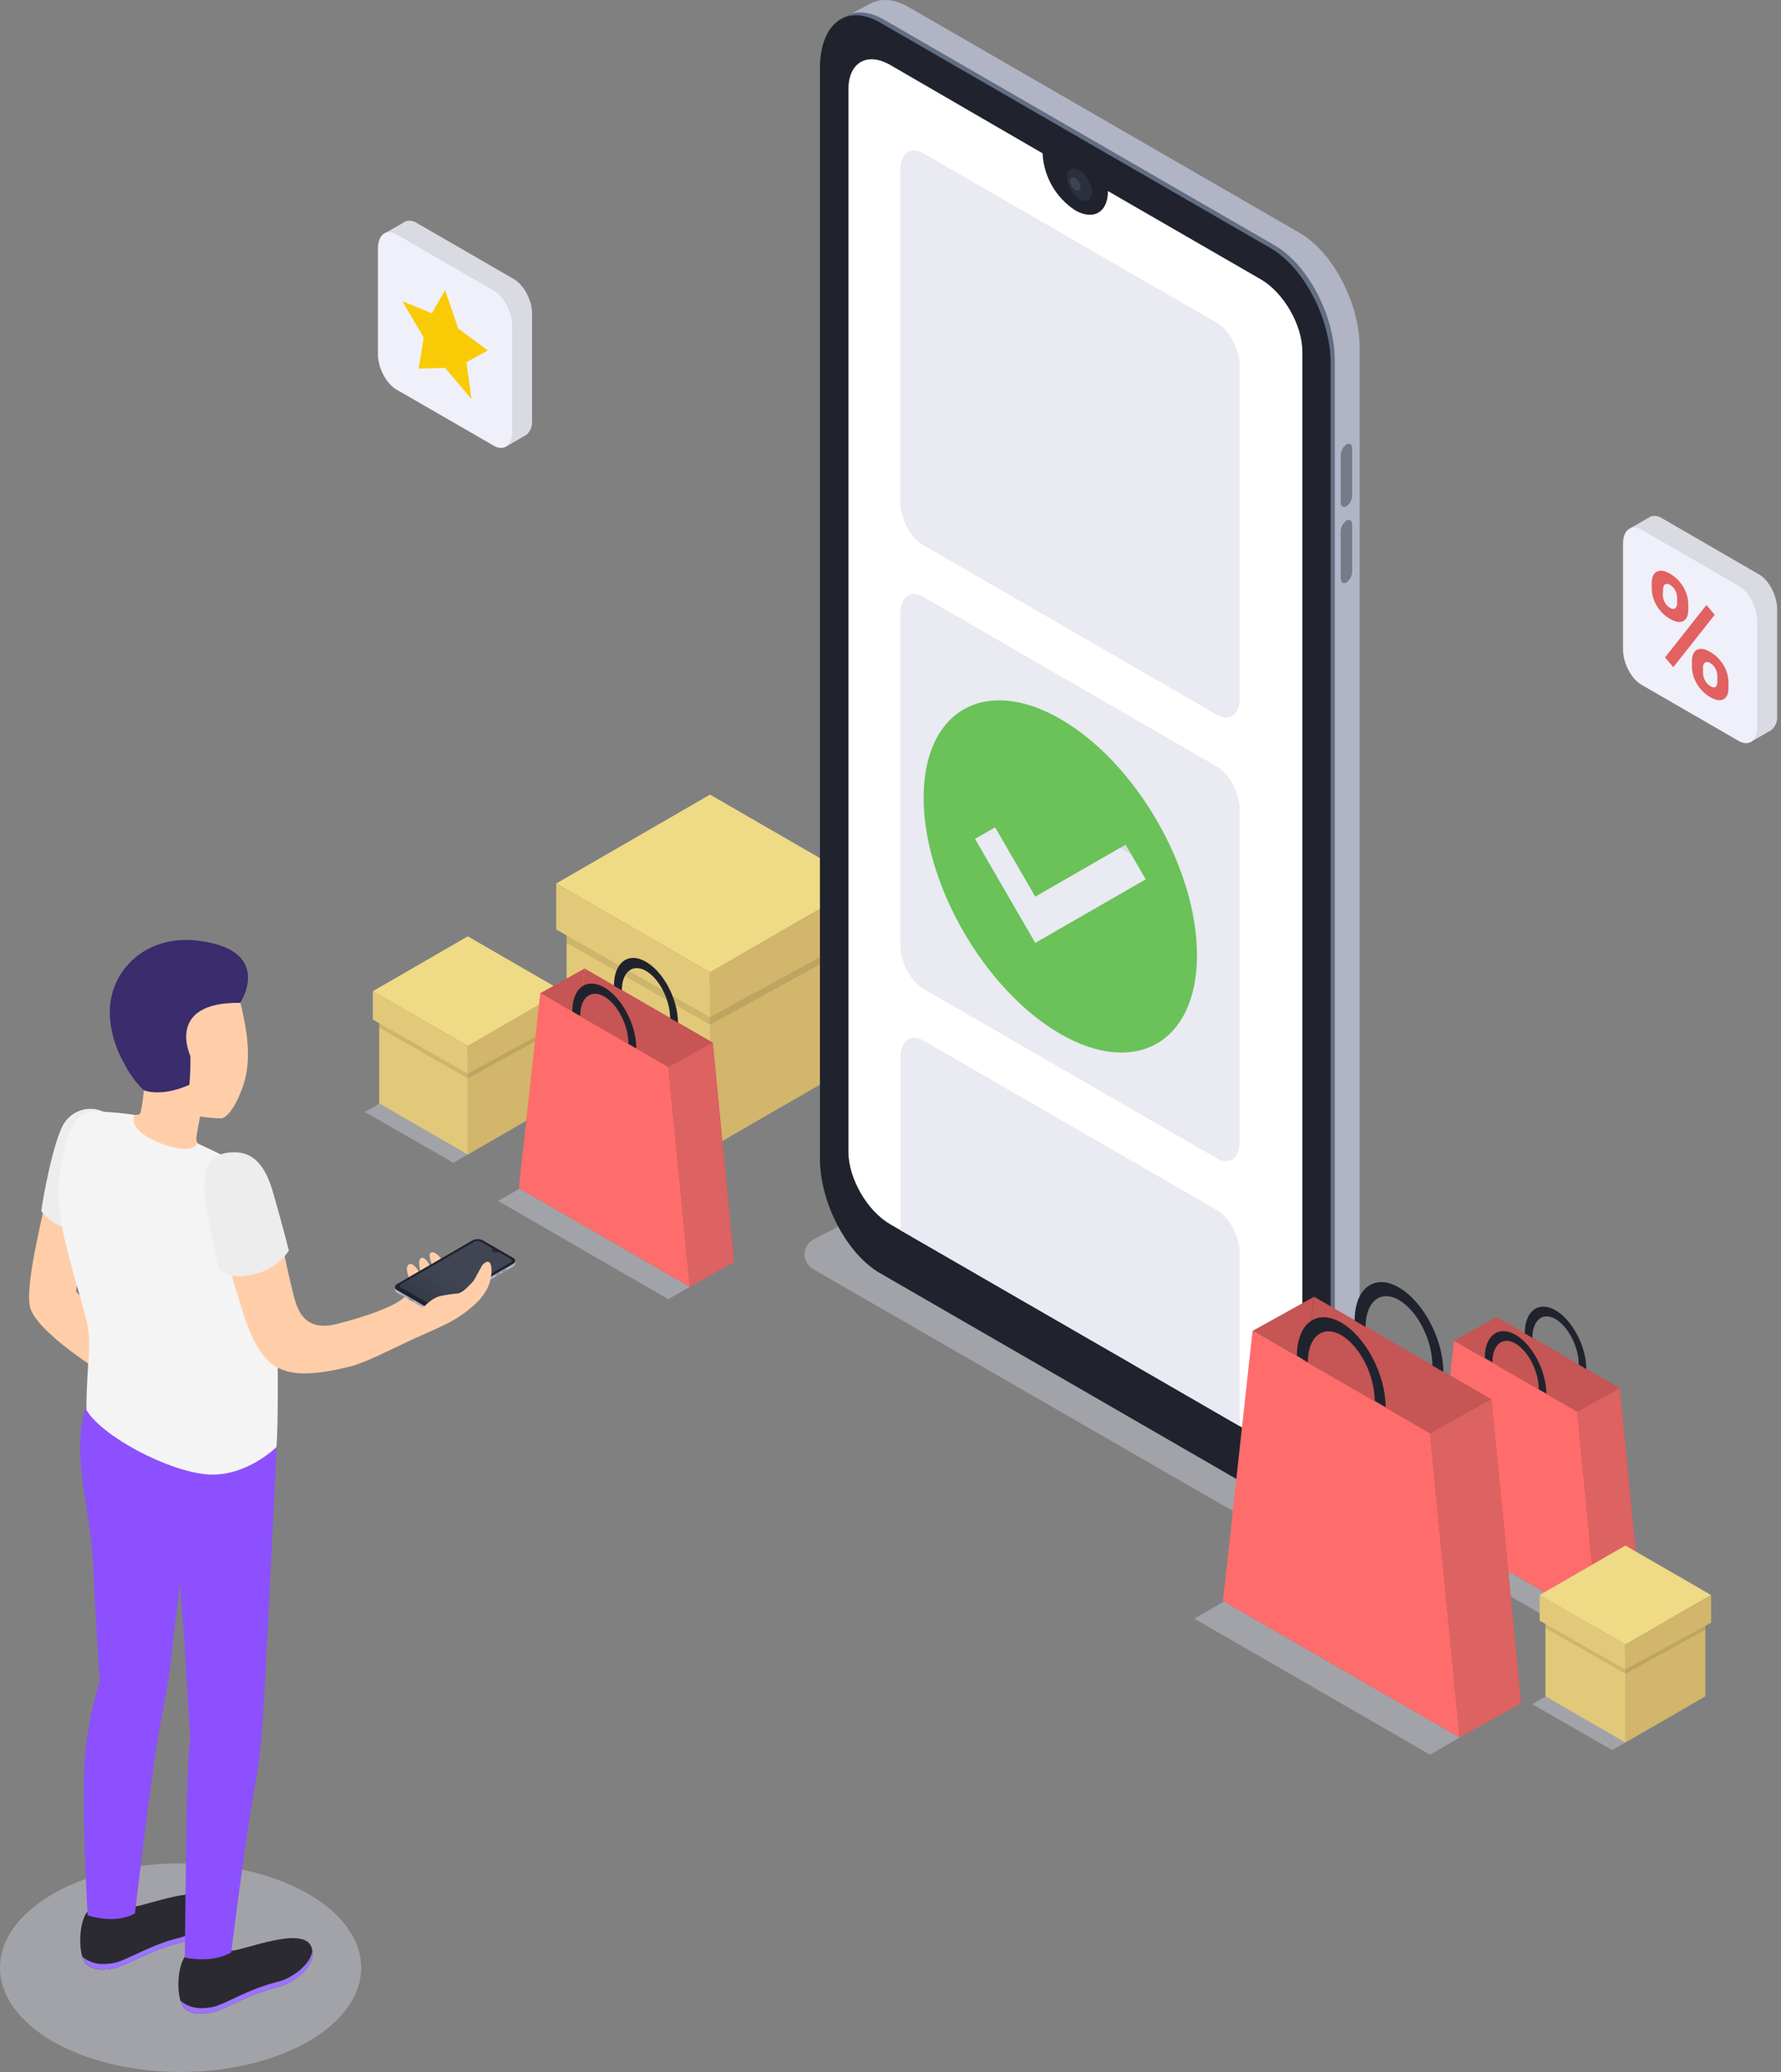 <svg width="430" height="500" viewBox="0 0 430 500" fill="none" xmlns="http://www.w3.org/2000/svg">
<rect x="0" y="0" width="430" height="500" fill="#808080" stroke="none"/>
<g clip-path="url(#clip0_362_1287)">
<path opacity="0.4" d="M167.55 279.29L132.92 259.41L170.07 237.97L204.7 257.85L167.55 279.29Z" fill="#D6D8E5"/>
<path d="M171.429 234.65L134.289 213.2L171.429 191.75L208.579 213.2L171.429 234.65Z" fill="#EFDA86"/>
<path d="M206.07 257.04L171.43 277.04V237.04L206.07 217.05V257.04Z" fill="#D1B66B"/>
<path d="M171.431 277.04L136.801 257.04V217.05L171.431 237.04V277.04Z" fill="#E2C979"/>
<path opacity="0.1" d="M136.801 217.05V227.51L171.431 247.28V237.09L136.801 217.05Z" fill="black"/>
<path opacity="0.1" d="M206.07 217.05V228.26L171.43 247.28V237.09L206.07 217.05Z" fill="black"/>
<path d="M134.289 213.2V224.29L171.429 245.45V234.65L134.289 213.2Z" fill="#E2C979"/>
<path d="M171.43 245.45L208.58 225.16V213.2L171.43 234.65V245.45Z" fill="#D1B66B"/>
<path opacity="0.4" d="M307.001 370L196.281 306.24C195.647 305.872 195.123 305.341 194.764 304.701C194.406 304.062 194.226 303.338 194.243 302.605C194.261 301.872 194.475 301.157 194.863 300.535C195.252 299.913 195.8 299.407 196.451 299.07L210.381 291.89C210.989 291.579 211.665 291.424 212.347 291.44C213.03 291.456 213.698 291.641 214.291 291.98L328.741 357.88C329.378 358.245 329.904 358.776 330.265 359.416C330.626 360.056 330.807 360.781 330.789 361.516C330.772 362.25 330.557 362.966 330.166 363.588C329.776 364.21 329.225 364.715 328.571 365.05L318.461 370.26C316.682 371.181 314.7 371.641 312.698 371.595C310.695 371.55 308.736 371.001 307.001 370Z" fill="#D6D8E5"/>
<path d="M313.801 358L219.441 303.52C211.441 298.91 204.971 286.52 204.971 275.87V12.68C205.001 2 211.451 -2.88 219.441 1.74L313.801 56.21C321.801 60.83 328.271 73.21 328.271 83.86V347.06C328.271 357.72 321.791 362.61 313.801 358Z" fill="#B1B4C4"/>
<path d="M315.42 362.74L322.89 358.96L315.72 346.67L315.42 362.74Z" fill="#B1B4C4"/>
<path d="M203.51 4.36L210.39 0.75L209 10.9L203.51 4.36Z" fill="#B1B4C4"/>
<path d="M307.781 361L213.431 306.52C205.431 301.91 198.961 289.52 198.961 278.87V15.69C199.001 5 205.441 0.13 213.431 4.74L307.781 59.22C315.781 63.84 322.261 76.22 322.261 86.87V350.07C322.261 360.72 315.781 365.62 307.781 361Z" fill="#616E84"/>
<path d="M321.251 87.54V350.73C321.251 361.4 314.781 366.29 306.781 361.68L269.781 340.32L258.271 333.67L212.421 307.2C204.421 302.58 197.961 290.2 197.961 279.55V16.36C198.001 5.69 204.431 0.8 212.421 5.41L306.781 59.89C314.781 64.51 321.251 76.88 321.251 87.54Z" fill="#20232D"/>
<path d="M314.44 84.87V341.21C314.44 347.67 309.91 350.29 304.33 347.05L299.33 344.15L282.19 334.26L274.82 330L272.22 328.49L271.35 327.98L265 324.33L246.55 313.69L238.95 309.3L235.87 307.52L217.47 296.9L214.96 295.45C209.36 292.22 204.84 284.37 204.84 277.9V21.54C204.84 15.08 209.36 12.46 214.96 15.69L251.72 37V37.1C251.867 39.836 252.658 42.499 254.027 44.872C255.396 47.246 257.305 49.263 259.6 50.76C263.96 53.26 267.49 51.23 267.49 46.21C267.49 46.21 267.49 46.13 267.49 46.1L304.34 67.37C309.91 70.56 314.44 78.41 314.44 84.87Z" fill="white"/>
<path d="M262.747 48.268C263.92 47.594 263.923 45.401 262.755 43.368C261.587 41.336 259.69 40.234 258.517 40.908C257.345 41.582 257.341 43.776 258.51 45.808C259.678 47.84 261.575 48.942 262.747 48.268Z" fill="#2B303F"/>
<path opacity="0.1" d="M259.6 45.85C259.235 45.612 258.933 45.291 258.715 44.914C258.498 44.537 258.373 44.114 258.35 43.68C258.35 42.88 258.91 42.56 259.6 42.96C259.967 43.196 260.272 43.516 260.492 43.893C260.711 44.27 260.837 44.694 260.86 45.13C260.86 45.93 260.3 46.25 259.6 45.85Z" fill="white"/>
<path d="M325.079 122.17C324.309 122.62 323.689 122.17 323.689 121.17V109.9C323.696 109.379 323.825 108.866 324.067 108.404C324.308 107.942 324.655 107.543 325.079 107.24C325.849 106.79 326.469 107.24 326.469 108.29V119.51C326.463 120.031 326.334 120.544 326.092 121.006C325.851 121.468 325.504 121.867 325.079 122.17Z" fill="#757B89"/>
<path d="M325.079 140.56C324.309 141 323.689 140.56 323.689 139.51V128.28C323.698 127.759 323.829 127.247 324.07 126.786C324.311 126.324 324.657 125.925 325.079 125.62C325.849 125.18 326.469 125.62 326.469 126.68V137.9C326.462 138.421 326.333 138.933 326.091 139.395C325.85 139.857 325.503 140.256 325.079 140.56Z" fill="#757B89"/>
<path d="M293.841 172.51L222.841 131.51C219.841 129.77 217.381 125.1 217.381 121.07V41.07C217.381 37.07 219.821 35.2 222.841 36.94L293.841 77.94C296.841 79.68 299.301 84.35 299.301 88.37V168.37C299.301 172.4 296.861 174.25 293.841 172.51Z" fill="#E9EAF2"/>
<path d="M293.841 279.56L222.841 238.56C219.841 236.82 217.381 232.15 217.381 228.13V148.13C217.381 144.13 219.821 142.26 222.841 144L293.841 185C296.841 186.74 299.301 191.41 299.301 195.44V275.44C299.301 279.45 296.861 281.3 293.841 279.56Z" fill="#E9EAF2"/>
<path d="M299.31 302.46V344.15L274.82 330L272.22 328.49L271.35 327.98L265 324.33L246.55 313.69L238.9 309.28L235.82 307.5L217.42 296.88V255.18C217.42 251.18 219.87 249.32 222.88 251.06L293.88 292.06C296.86 293.77 299.31 298.44 299.31 302.46Z" fill="#E9EAF2"/>
<path d="M275.6 202.65L241.25 182.82V187.78L275.6 207.61V202.65Z" fill="#D9DAE2"/>
<path opacity="0.4" d="M380.779 394.51L341.289 371.71L346.239 368.84L385.739 391.63L380.779 394.51Z" fill="#D6D8E5"/>
<path d="M396.041 385.91L356.391 363.01L361.351 317.79L391.091 334.96L396.041 385.91Z" fill="#C65555"/>
<path d="M385.74 391.63L346.08 368.74L351.04 323.52L380.78 340.69L385.74 391.63Z" fill="#FF6C6C"/>
<path d="M385.739 391.63L396.039 385.91L391.089 334.96L380.779 340.69L385.739 391.63Z" fill="#DD6262"/>
<path d="M351.039 323.52L361.349 317.79L360.139 328.77L351.039 323.52Z" fill="#C65555"/>
<path d="M373.34 336.29L371.51 335.23C371.51 330.96 369 326.04 365.91 324.23C362.82 322.42 360.32 324.47 360.32 328.74L358.48 327.68C358.48 322.25 361.82 319.75 365.91 322.11C370 324.47 373.34 330.86 373.34 336.29Z" fill="#20232D"/>
<path d="M383.001 330.38L381.171 329.32C381.171 325.05 378.661 320.13 375.571 318.32C372.481 316.51 369.981 318.56 369.981 322.83L368.141 321.77C368.141 316.34 371.481 313.84 375.571 316.2C379.661 318.56 383.001 325 383.001 330.38Z" fill="#20232D"/>
<path opacity="0.4" d="M345.259 423.43L288.359 390.6L295.499 386.45L352.399 419.29L345.259 423.43Z" fill="#D6D8E5"/>
<path d="M367.239 411.04L310.119 378.06L317.259 312.92L360.099 337.66L367.239 411.04Z" fill="#C65555"/>
<path d="M352.4 419.29L295.27 386.31L302.41 321.17L345.26 345.9L352.4 419.29Z" fill="#FF6C6C"/>
<path d="M352.4 419.29L367.24 411.04L360.1 337.66L345.26 345.9L352.4 419.29Z" fill="#DD6262"/>
<path d="M302.41 321.17L317.26 312.92L315.52 328.74L302.41 321.17Z" fill="#C65555"/>
<path d="M334.541 339.57L331.901 338C331.901 331.85 328.281 324.76 323.841 322.2C319.401 319.64 315.771 322.54 315.771 328.69L313.131 327.17C313.131 319.34 317.931 315.74 323.841 319.17C329.751 322.6 334.541 331.74 334.541 339.57Z" fill="#20232D"/>
<path d="M348.471 331.06L345.831 329.53C345.831 323.38 342.211 316.29 337.771 313.72C333.331 311.15 329.701 314.07 329.701 320.22L327.061 318.7C327.061 310.86 331.871 307.27 337.771 310.7C343.671 314.13 348.471 323.22 348.471 331.06Z" fill="#20232D"/>
<path opacity="0.4" d="M109.47 280.6L88.09 268.33L112.1 254.47L133.47 266.75L109.47 280.6Z" fill="#D6D8E5"/>
<path d="M112.94 252.43L90.01 239.19L112.94 225.95L135.87 239.19L112.94 252.43Z" fill="#EFDA86"/>
<path d="M134.319 266.25L112.939 278.59V253.9L134.319 241.56V266.25Z" fill="#D1B66B"/>
<path d="M112.941 278.59L91.561 266.25V241.56L112.941 253.9V278.59Z" fill="#E2C979"/>
<path opacity="0.1" d="M91.561 241.56V248.02L112.941 260.22V253.93L91.561 241.56Z" fill="black"/>
<path opacity="0.1" d="M134.319 241.56V248.48L112.939 260.22V253.93L134.319 241.56Z" fill="black"/>
<path d="M90.01 239.19V246.03L112.94 259.09V252.43L90.01 239.19Z" fill="#E2C979"/>
<path d="M112.939 259.09L135.869 246.57V239.19L112.939 252.43V259.09Z" fill="#D1B66B"/>
<path opacity="0.4" d="M389.249 422.32L369.949 411.25L391.669 398.71L410.969 409.79L389.249 422.32Z" fill="#D6D8E5"/>
<path d="M392.43 396.86L371.73 384.91L392.43 372.96L413.13 384.91L392.43 396.86Z" fill="#EFDA86"/>
<path d="M411.73 409.34L392.43 420.48V398.19L411.73 387.05V409.34Z" fill="#D1B66B"/>
<path d="M392.431 420.48L373.131 409.34V387.05L392.431 398.19V420.48Z" fill="#E2C979"/>
<path opacity="0.1" d="M373.131 387.05V392.88L392.431 403.9V398.22L373.131 387.05Z" fill="black"/>
<path opacity="0.1" d="M411.73 387.05V393.3L392.43 403.9V398.22L411.73 387.05Z" fill="black"/>
<path d="M371.73 384.91V391.09L392.43 402.88V396.86L371.73 384.91Z" fill="#E2C979"/>
<path d="M392.43 402.88L413.13 391.57V384.91L392.43 396.86V402.88Z" fill="#D1B66B"/>
<path opacity="0.4" d="M161.369 313.52L120.279 289.81L125.439 286.82L166.529 310.53L161.369 313.52Z" fill="#D6D8E5"/>
<path d="M177.25 304.57L135.99 280.75L141.15 233.71L172.09 251.58L177.25 304.57Z" fill="#C65555"/>
<path d="M166.53 310.53L125.27 286.71L130.43 239.67L161.37 257.53L166.53 310.53Z" fill="#FF6C6C"/>
<path d="M166.529 310.53L177.249 304.57L172.089 251.58L161.369 257.53L166.529 310.53Z" fill="#DD6262"/>
<path d="M130.43 239.67L141.15 233.71L139.9 245.13L130.43 239.67Z" fill="#C65555"/>
<path d="M153.63 253L151.73 251.9C151.73 247.45 149.11 242.33 145.9 240.48C142.69 238.63 140.08 240.73 140.08 245.17L138.17 244.07C138.17 238.42 141.64 235.82 145.9 238.28C150.16 240.74 153.63 247.3 153.63 253Z" fill="#20232D"/>
<path d="M163.69 246.81L161.79 245.71C161.79 241.27 159.17 236.14 155.96 234.29C152.75 232.44 150.14 234.54 150.14 238.98L148.23 237.88C148.23 232.23 151.7 229.63 155.96 232.09C160.22 234.55 163.69 241.15 163.69 246.81Z" fill="#20232D"/>
<path opacity="0.4" d="M43.6 500C67.68 500 87.2 488.731 87.2 474.83C87.2 460.929 67.68 449.66 43.6 449.66C19.52 449.66 0 460.929 0 474.83C0 488.731 19.52 500 43.6 500Z" fill="#D6D8E5"/>
<path d="M11.63 286.29C11.14 290.53 6.091 308.81 7.171 315.07C8.251 321.33 25.52 331.8 25.52 331.8L27.921 321.08L18.351 311.72L20.941 294L11.63 286.29Z" fill="#FFCEA9"/>
<path d="M25.001 268.28C23.321 267.5 21.413 267.366 19.641 267.903C17.869 268.439 16.356 269.61 15.391 271.19C12.851 275.39 10.211 289.83 9.971 292.29C9.971 292.29 13.541 297.22 18.881 296.39L25.001 268.28Z" fill="#EDEDED"/>
<path d="M44.71 472.07C48.466 473.111 52.481 472.626 55.88 470.72C58.57 470.8 73.18 464.55 75.17 469.8C76.91 474.4 70.59 478.66 67.17 479.48C59.79 481.27 54.33 484.95 51.37 485.57C49.16 486.04 46.3 486.34 44.54 484.57C42.46 482.52 42.64 474.82 44.71 472.07Z" fill="#2B2A30"/>
<path d="M51.4 484.3C54.4 483.67 59.82 479.99 67.2 478.2C70.04 477.52 74.92 474.42 75.41 470.72C76.07 474.96 70.41 478.72 67.2 479.48C59.82 481.27 54.36 484.95 51.4 485.57C49.19 486.04 46.33 486.34 44.57 484.57C44.103 484.067 43.76 483.46 43.57 482.8C46.17 485 49.19 484.76 51.4 484.3Z" fill="#9C73FF"/>
<path d="M21 461.43C24.755 462.471 28.77 461.986 32.17 460.08C34.86 460.16 49.47 453.9 51.46 459.16C53.2 463.76 46.88 468.02 43.46 468.84C36.08 470.63 30.62 474.31 27.66 474.93C25.45 475.4 22.59 475.7 20.83 473.93C18.76 471.88 18.94 464.17 21 461.43Z" fill="#2B2A30"/>
<path d="M27.699 473.65C30.699 473.03 36.119 469.35 43.499 467.56C46.339 466.88 51.219 463.77 51.709 460.08C52.369 464.32 46.659 468.08 43.499 468.84C36.119 470.63 30.659 474.31 27.699 474.93C25.489 475.4 22.629 475.7 20.869 473.93C20.4 473.432 20.057 472.828 19.869 472.17C22.469 474.34 25.489 474.12 27.699 473.65Z" fill="#9C73FF"/>
<path d="M20.72 421.73C21.346 416.304 22.475 410.948 24.09 405.73C24.09 405.73 23.09 391.92 22.58 378.83C22 364 16.85 350.88 20.92 339L66.77 349.2C66.77 349.2 64 408.46 63.38 415.63C63.044 421.214 62.359 426.772 61.33 432.27C59.23 443.77 55.83 471.13 55.83 471.13C50.98 473.94 44.62 472.38 44.62 472.38C44.62 472.38 44.97 437.79 45.28 429.5C45.66 419.38 45.97 420.15 45.97 420.15L44.46 395L43.46 382.46C43.46 382.46 42.19 391.66 41.37 399.88C40.65 407.05 38.92 413.53 36.98 426.88C35.31 438.45 32.59 461.71 32.59 461.71C27.74 464.53 21.16 462.19 21.16 462.19C21.16 462.19 19.4 431.77 20.72 421.73Z" fill="#8C50FF"/>
<path d="M27.409 268.53C30.899 268.7 33.499 269.6 33.939 268.53C34.312 266.727 34.579 264.904 34.739 263.07C34.33 262.07 33.989 260.97 33.989 260.97C29.599 258.27 28.219 253.53 27.639 247.97C26.639 238.54 31.749 230.29 41.189 229.3C50.049 228.38 56.58 234.61 58.319 243.16C59.259 247.39 61.119 255.37 58.599 262.32C57.189 266.21 55.369 269.32 53.549 269.89C51.795 269.846 50.045 269.692 48.309 269.43C48.309 269.43 47.839 272.05 47.519 273.73C47.199 275.41 47.319 276.3 50.669 278.36C54.019 280.42 45.609 284.66 40.109 284.25C34.609 283.84 28.429 280.51 26.739 276.96C24.849 273.08 24.999 268.42 27.409 268.53Z" fill="#FFCEA9"/>
<path d="M32.46 269.05C31.46 271.46 33.95 274.41 40.46 276.47C46.97 278.53 47.61 275.88 47.61 275.88C47.61 275.88 57.23 280.26 60.36 282.45C64.29 285.2 66.04 293.16 66.57 306.6C67.18 322.16 67.24 345.24 66.72 349.22C66.72 349.22 59.36 356.55 49.95 355.78C40.54 355.01 24.7 346.67 20.85 340.24C20.96 326.6 22.56 324.38 20.35 316.52C15.29 298.52 12.63 291.17 15.09 279.22C17.09 269.37 19.95 268.14 23.84 268.22C26.727 268.339 29.605 268.616 32.46 269.05Z" fill="#F4F4F4"/>
<path d="M81.42 319.47C73.69 321.41 71.88 316.54 70.86 312.47C68.4 302.7 67.08 293.88 65.25 288.34C63.09 281.8 60.83 280.76 57.65 279.49C53.92 277.99 50.71 281.14 51.96 289.49C53.42 299.34 55.35 306.25 59.03 317.89C60.03 320.89 62.15 326.34 65.38 328.95C69.38 332.17 75.38 332.03 84.45 329.78C88.32 328.78 92.57 326.5 99.9 323.08C101.9 322.16 103.4 321.55 107.17 319.79C110.94 318.03 114.87 315.1 116.85 312.23C118.83 309.36 118.49 307.55 118.08 306.9C117.57 306.08 117.29 306.73 116.23 307.9C114.702 309.935 112.819 311.676 110.67 313.04C110.67 313.04 113.11 310.52 114.44 308.88C115.621 307.427 116.603 305.823 117.36 304.11C118.06 302.44 116.62 300.17 115.52 301.36C114.42 302.55 113.91 303.76 111.91 306.16C110.858 307.436 109.656 308.581 108.33 309.57C109.569 307.893 110.672 306.121 111.63 304.27C112.9 301.68 108.63 303.03 106.24 305.55C104.47 307.38 102.97 308.44 102.93 307.93C102.89 307.42 99.44 311.12 97.69 312.93C95.79 315.05 88.76 317.62 81.42 319.47Z" fill="#FFCEA9"/>
<path d="M54.791 278.19C59.95 277.43 63.6 279.75 65.871 287.57C68.141 295.39 69.751 301.8 69.751 301.8C67.709 304.751 64.613 306.806 61.1 307.54C54.931 309.04 52.711 306.09 52.711 306.09C52.711 306.09 51.001 297.9 49.931 292.32C48.861 286.74 48.41 279.14 54.791 278.19Z" fill="#EDEDED"/>
<path d="M58 242C58 242 66.15 229.6 48.49 227.08C35.75 225.26 27.57 233.44 26.62 242.32C25.72 250.81 30.94 259.62 34.72 263.11C36.56 263.77 40.52 264.11 45.72 261.78C45.932 259.47 46.016 257.15 45.97 254.83C45.97 254.83 39.78 241.77 58 242Z" fill="#3A2C6D"/>
<path d="M99.401 309.73C99.401 309.73 97.401 306.08 98.661 305.17C99.921 304.26 101.751 307.68 102.121 309.02C102.491 310.36 101.981 308.61 101.981 308.61C101.981 308.61 100.611 304.49 101.501 303.7C102.391 302.91 103.591 304.7 104.781 307.26C105.971 309.82 105.081 307.03 105.081 307.03C105.081 307.03 103.081 302.9 103.951 302.33C105.081 301.56 106.951 304.01 108.061 306.22C109.171 308.43 106.571 311.04 106.571 311.04L99.401 309.73Z" fill="#FFCEA9"/>
<path d="M103.26 316.25L95.77 311.92C95.14 311.56 95.22 310.92 95.95 310.5L114 300.05C114.375 299.841 114.794 299.723 115.223 299.706C115.652 299.688 116.08 299.772 116.47 299.95L123.96 304.27C124.59 304.64 124.51 305.27 123.78 305.7L105.69 316.14C105.321 316.344 104.91 316.461 104.488 316.48C104.067 316.499 103.647 316.42 103.26 316.25Z" fill="#B1B4C4"/>
<path d="M95.34 311.3V310.61L96.15 310.91L95.34 311.3Z" fill="#B1B4C4"/>
<path d="M124.419 304.87V304.21L123.779 304.62L124.419 304.87Z" fill="#B1B4C4"/>
<path d="M103.26 315.66L95.77 311.34C95.14 310.97 95.22 310.34 95.95 309.91L114 299.47C114.375 299.261 114.794 299.143 115.223 299.126C115.652 299.108 116.08 299.192 116.47 299.37L123.96 303.69C124.59 304.06 124.51 304.69 123.78 305.12L105.69 315.56C105.32 315.763 104.909 315.877 104.487 315.895C104.066 315.912 103.646 315.832 103.26 315.66Z" fill="#616E84"/>
<path d="M97.055 313.472C97.093 313.45 97.093 313.378 97.054 313.311C97.016 313.244 96.953 313.207 96.915 313.229C96.877 313.251 96.877 313.323 96.915 313.39C96.954 313.457 97.016 313.494 97.055 313.472Z" fill="#757B89"/>
<path d="M97.034 312.435C97.072 312.413 97.071 312.341 97.033 312.274C96.994 312.207 96.932 312.17 96.894 312.192C96.855 312.215 96.856 312.287 96.894 312.354C96.933 312.421 96.995 312.457 97.034 312.435Z" fill="#757B89"/>
<path d="M97.391 312.647C97.429 312.624 97.429 312.552 97.39 312.485C97.352 312.418 97.289 312.382 97.251 312.404C97.213 312.426 97.213 312.498 97.252 312.565C97.29 312.632 97.353 312.669 97.391 312.647Z" fill="#757B89"/>
<path d="M97.756 312.858C97.794 312.836 97.794 312.764 97.755 312.697C97.717 312.63 97.654 312.594 97.616 312.616C97.578 312.638 97.578 312.71 97.617 312.777C97.656 312.844 97.718 312.881 97.756 312.858Z" fill="#757B89"/>
<path d="M100.848 314.644C100.886 314.622 100.886 314.549 100.847 314.482C100.809 314.415 100.746 314.379 100.708 314.401C100.67 314.423 100.67 314.495 100.709 314.562C100.747 314.629 100.81 314.666 100.848 314.644Z" fill="#757B89"/>
<path d="M101.2 314.847C101.238 314.825 101.237 314.753 101.199 314.686C101.16 314.619 101.098 314.582 101.06 314.605C101.021 314.627 101.022 314.699 101.06 314.766C101.099 314.833 101.161 314.869 101.2 314.847Z" fill="#757B89"/>
<path d="M101.567 315.059C101.605 315.037 101.605 314.964 101.566 314.897C101.527 314.83 101.465 314.794 101.427 314.816C101.388 314.838 101.389 314.91 101.427 314.977C101.466 315.044 101.528 315.081 101.567 315.059Z" fill="#757B89"/>
<path d="M102.328 316.523C102.366 316.501 102.366 316.429 102.328 316.362C102.289 316.295 102.227 316.258 102.189 316.28C102.15 316.302 102.15 316.374 102.189 316.441C102.227 316.509 102.29 316.545 102.328 316.523Z" fill="#757B89"/>
<path d="M99.729 314.06L98.729 313.49C98.695 313.464 98.668 313.431 98.649 313.393C98.63 313.355 98.62 313.313 98.619 313.27C98.619 313.19 98.669 313.15 98.729 313.19L99.729 313.76C99.763 313.784 99.79 313.815 99.809 313.852C99.829 313.889 99.839 313.929 99.839 313.97C99.839 314.06 99.789 314.1 99.729 314.06Z" fill="#757B89"/>
<path d="M122.159 306.51L121.239 307.04C121.179 307.04 121.129 307.04 121.129 306.96C121.132 306.921 121.143 306.883 121.162 306.848C121.181 306.813 121.207 306.784 121.239 306.76L122.159 306.23C122.219 306.23 122.259 306.23 122.259 306.31C122.261 306.349 122.252 306.388 122.235 306.423C122.217 306.458 122.191 306.488 122.159 306.51Z" fill="#757B89"/>
<path d="M120.751 307.33L119.831 307.86C119.771 307.86 119.721 307.86 119.721 307.78C119.721 307.74 119.731 307.701 119.75 307.666C119.77 307.631 119.797 307.602 119.831 307.58L120.751 307.04C120.811 307.04 120.851 307.04 120.851 307.12C120.851 307.16 120.842 307.2 120.824 307.236C120.807 307.273 120.782 307.305 120.751 307.33Z" fill="#757B89"/>
<path d="M103.26 315.56L95.77 311.23C95.14 310.87 95.22 310.23 95.95 309.81L114 299.36C114.376 299.153 114.795 299.037 115.224 299.019C115.652 299.002 116.079 299.084 116.47 299.26L123.96 303.58C124.59 303.95 124.51 304.58 123.78 305.01L105.69 315.45C105.321 315.654 104.91 315.771 104.488 315.79C104.067 315.809 103.647 315.73 103.26 315.56Z" fill="#20232D"/>
<path d="M123.191 303.76L120.271 302.07C120.077 302.169 119.863 302.22 119.646 302.22C119.428 302.22 119.214 302.169 119.021 302.07C118.945 302.045 118.88 301.996 118.834 301.932C118.787 301.867 118.762 301.79 118.762 301.71C118.762 301.631 118.787 301.553 118.834 301.489C118.88 301.424 118.945 301.376 119.021 301.35L116.101 299.66C115.852 299.532 115.576 299.465 115.296 299.465C115.016 299.465 114.74 299.532 114.491 299.66L96.871 309.83C96.773 309.863 96.688 309.925 96.628 310.009C96.568 310.092 96.535 310.192 96.535 310.295C96.535 310.398 96.568 310.498 96.628 310.582C96.688 310.665 96.773 310.728 96.871 310.76L103.971 314.85C104.22 314.978 104.496 315.045 104.776 315.045C105.056 315.045 105.332 314.978 105.581 314.85L123.191 304.68C123.29 304.651 123.377 304.59 123.438 304.507C123.5 304.424 123.534 304.324 123.534 304.22C123.534 304.117 123.5 304.016 123.438 303.933C123.377 303.85 123.29 303.79 123.191 303.76Z" fill="#2B303F"/>
<path opacity="0.5" d="M123.191 303.76L120.271 302.07C120.077 302.169 119.863 302.22 119.646 302.22C119.428 302.22 119.214 302.169 119.021 302.07C118.945 302.045 118.88 301.996 118.834 301.932C118.787 301.867 118.762 301.79 118.762 301.71C118.762 301.631 118.787 301.553 118.834 301.489C118.88 301.424 118.945 301.376 119.021 301.35L116.101 299.66C115.852 299.532 115.576 299.465 115.296 299.465C115.016 299.465 114.74 299.532 114.491 299.66L96.871 309.83C96.773 309.863 96.688 309.925 96.628 310.009C96.568 310.092 96.535 310.192 96.535 310.295C96.535 310.398 96.568 310.498 96.628 310.582C96.688 310.665 96.773 310.728 96.871 310.76L103.971 314.85C104.22 314.978 104.496 315.045 104.776 315.045C105.056 315.045 105.332 314.978 105.581 314.85L123.191 304.68C123.29 304.651 123.377 304.59 123.438 304.507C123.5 304.424 123.534 304.324 123.534 304.22C123.534 304.117 123.5 304.016 123.438 303.933C123.377 303.85 123.29 303.79 123.191 303.76Z" fill="url(#paint0_linear_362_1287)"/>
<path d="M119.449 302.01C119.637 302.01 119.789 301.925 119.789 301.82C119.789 301.715 119.637 301.63 119.449 301.63C119.262 301.63 119.109 301.715 119.109 301.82C119.109 301.925 119.262 302.01 119.449 302.01Z" fill="#2B303F"/>
<path opacity="0.1" d="M119.35 301.88C119.29 301.88 119.29 301.8 119.35 301.77C119.379 301.75 119.414 301.74 119.45 301.74C119.485 301.74 119.52 301.75 119.55 301.77C119.56 301.775 119.57 301.782 119.576 301.792C119.582 301.802 119.586 301.813 119.586 301.825C119.586 301.837 119.582 301.848 119.576 301.858C119.57 301.868 119.56 301.875 119.55 301.88C119.519 301.895 119.484 301.903 119.45 301.903C119.415 301.903 119.381 301.895 119.35 301.88Z" fill="white"/>
<path d="M114.9 314.52C114.9 314.52 118.9 310.95 118.67 306.22C118.43 302.92 116.44 305.3 116.44 305.3L114.44 308.93C114.44 308.93 112.44 311.52 110.6 312.11C109.194 312.245 107.795 312.452 106.41 312.73C103.95 313.21 101.5 316.28 101.5 316.28L104.67 318.71L114.9 314.52Z" fill="#FFCEA9"/>
<path d="M424.669 138.6L401.169 125C400.788 124.742 400.352 124.576 399.896 124.513C399.44 124.451 398.976 124.494 398.539 124.64C398.349 124.718 398.17 124.822 398.009 124.95L393.699 127.42L396.699 131.58V153.91C396.699 157.19 398.699 161 401.159 162.42L421.889 174.42L422.569 179.11C422.709 179.04 426.279 176.99 427.409 176.33C427.518 176.28 427.622 176.22 427.719 176.15C428.2 175.716 428.573 175.175 428.808 174.57C429.042 173.966 429.132 173.315 429.069 172.67V147.11C429.119 143.83 427.129 140 424.669 138.6Z" fill="#D9DAE2"/>
<path d="M419.809 178.81L396.309 165.24C393.849 163.82 391.859 160.01 391.859 156.73V131.18C391.859 127.9 393.859 126.4 396.309 127.82L419.809 141.38C422.269 142.8 424.269 146.62 424.269 149.9V175.44C424.269 178.72 422.269 180.23 419.809 178.81Z" fill="#EFF0F9"/>
<path d="M398.789 140.75C398.789 139.31 399.199 138.38 400.009 137.95C400.819 137.52 401.879 137.68 403.189 138.44C404.515 139.206 405.621 140.301 406.399 141.62C407.191 142.914 407.61 144.402 407.609 145.92V147.08C407.609 148.53 407.209 149.46 406.399 149.88C405.589 150.3 404.529 150.12 403.219 149.36C401.891 148.597 400.784 147.501 400.009 146.18C399.214 144.89 398.792 143.405 398.789 141.89V140.75ZM401.469 143.54C401.469 144.181 401.634 144.811 401.949 145.37C402.239 145.921 402.68 146.379 403.219 146.69C403.739 146.99 404.149 147.03 404.459 146.81C404.633 146.638 404.764 146.429 404.844 146.199C404.924 145.968 404.95 145.722 404.919 145.48V144.29C404.919 143.651 404.761 143.023 404.459 142.46C404.172 141.904 403.731 141.442 403.189 141.13C403.022 141 402.823 140.919 402.612 140.896C402.402 140.873 402.19 140.909 401.999 141C401.679 141.21 401.519 141.66 401.519 142.36L401.469 143.54ZM403.999 161L401.999 158.64L411.999 146L413.999 148.36L403.999 161ZM408.489 159.6C408.489 158.15 408.899 157.22 409.719 156.8C410.539 156.38 411.599 156.56 412.899 157.31C414.216 158.075 415.317 159.163 416.099 160.47C416.902 161.771 417.325 163.271 417.319 164.8V165.96C417.319 167.39 416.919 168.33 416.119 168.75C415.319 169.17 414.259 169 412.929 168.23C411.595 167.466 410.485 166.366 409.709 165.04C408.921 163.761 408.499 162.291 408.489 160.79V159.6ZM411.169 162.4C411.182 163.035 411.354 163.658 411.669 164.21C411.958 164.766 412.394 165.233 412.929 165.56C414.059 166.22 414.629 165.82 414.629 164.37V163.14C414.629 162.503 414.467 161.877 414.159 161.32C413.869 160.772 413.433 160.315 412.899 160C412.726 159.859 412.515 159.772 412.293 159.749C412.071 159.726 411.848 159.768 411.649 159.87C411.466 160.033 411.326 160.239 411.242 160.469C411.159 160.7 411.133 160.947 411.169 161.19V162.4Z" fill="#E26161"/>
<path d="M124.06 67.34L100.56 53.77C100.178 53.512 99.743 53.346 99.287 53.283C98.831 53.221 98.367 53.264 97.93 53.41C97.742 53.492 97.564 53.596 97.4 53.72L93.09 56.19L96.09 60.35V82.68C96.09 85.96 98.09 89.77 100.54 91.19L121.27 103.19L121.96 107.89L126.79 105.1C126.896 105.049 127 104.993 127.1 104.93C127.585 104.499 127.962 103.958 128.198 103.354C128.435 102.749 128.524 102.096 128.46 101.45V75.85C128.52 72.57 126.52 68.76 124.06 67.34Z" fill="#D9DAE2"/>
<path d="M119.21 107.55L95.71 94C93.25 92.58 91.25 88.77 91.25 85.49V59.93C91.25 56.65 93.25 55.14 95.71 56.56L119.21 70.13C121.67 71.55 123.66 75.36 123.66 78.64V104.18C123.66 107.46 121.67 109 119.21 107.55Z" fill="#EFF0F9"/>
<path d="M107.461 69.99L110.641 79.28L117.771 84.59L112.611 87.42L113.831 96.31L107.461 88.77L101.081 88.95L102.301 81.46L97.141 72.68L104.271 75.6L107.461 69.99Z" fill="#F9CB07"/>
<path d="M256.006 173.494C237.771 163 223 171.511 223 192.5C223 213.489 237.835 239.008 256.006 249.503C274.178 259.998 289 251.5 289 230.51C289 209.521 274.229 183.989 256.006 173.494ZM249.949 227.541L235.409 202.431L240.26 199.654L249.949 216.381L271.765 203.826L276.616 212.196L249.949 227.541Z" fill="#6AC259"/>
</g>
<defs>
<linearGradient id="paint0_linear_362_1287" x1="92.014" y1="321.403" x2="101.602" y2="304.719" gradientUnits="userSpaceOnUse">
<stop offset="0.21" stop-color="white" stop-opacity="0"/>
<stop offset="1" stop-color="white" stop-opacity="0.2"/>
</linearGradient>
<clipPath id="clip0_362_1287">
<rect width="429.12" height="500" fill="white"/>
</clipPath>
</defs>
</svg>
